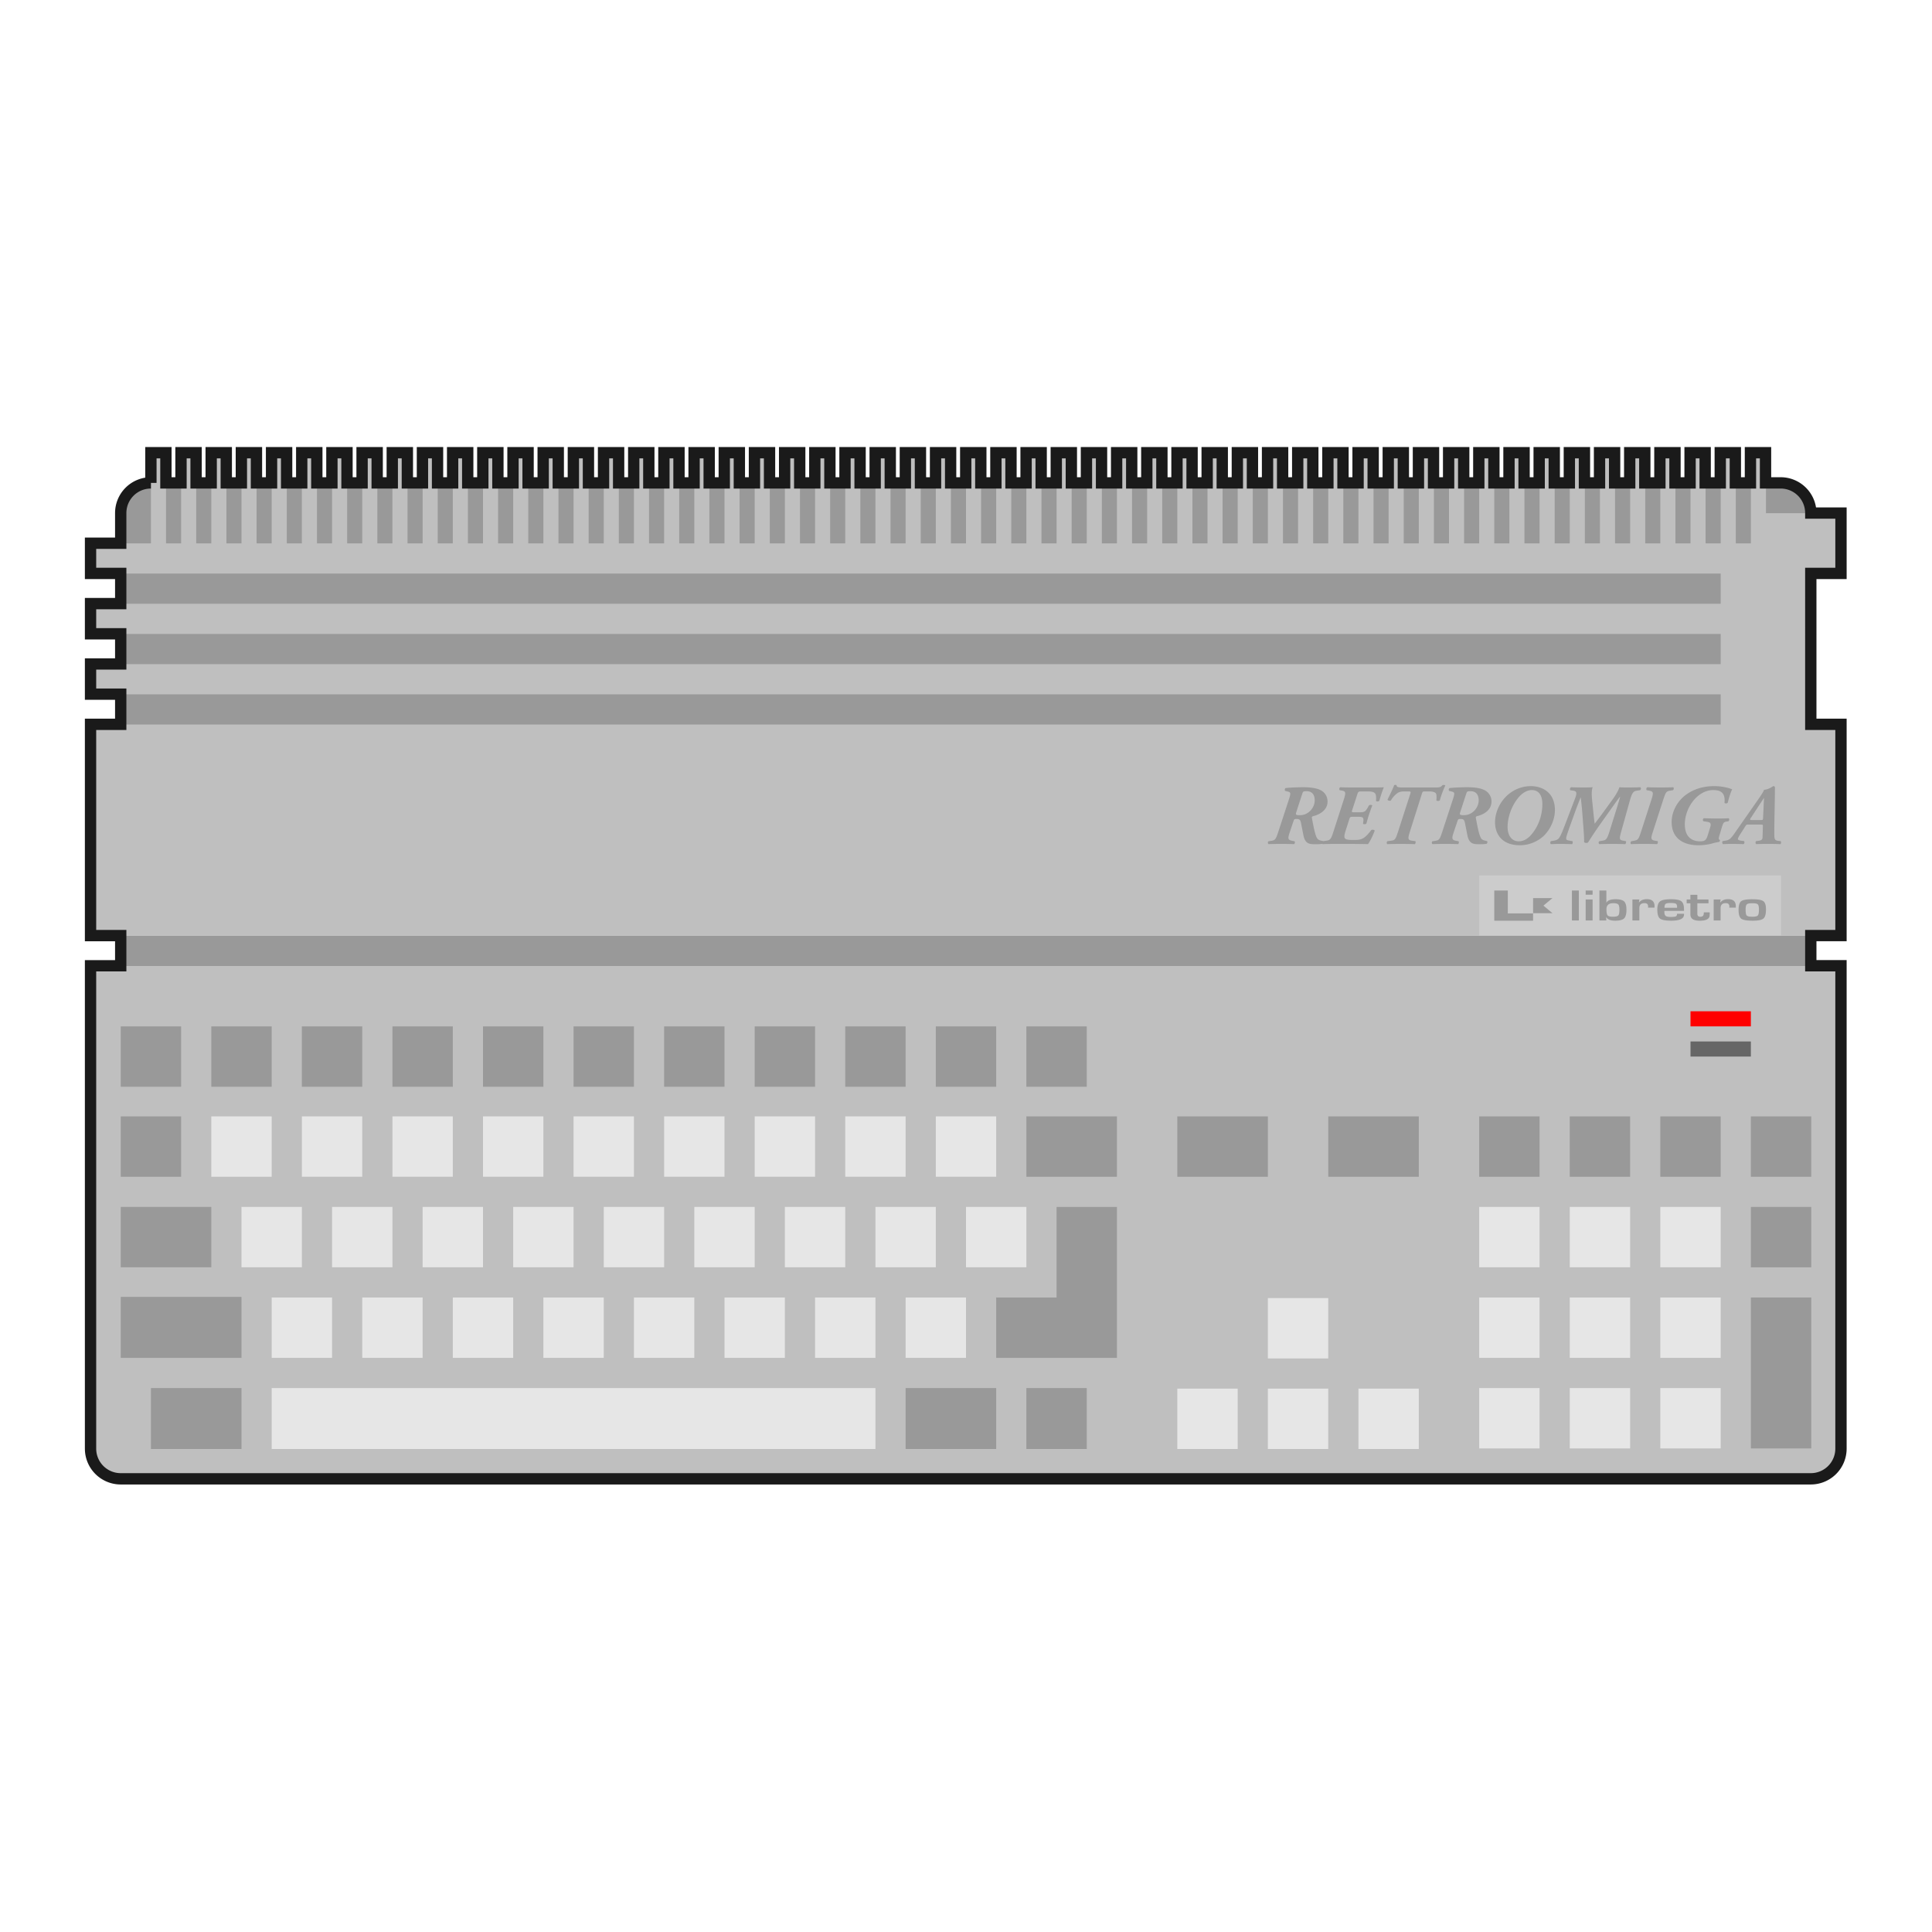 <svg xmlns="http://www.w3.org/2000/svg" xml:space="preserve" width="256" height="256" viewBox="0 0 341.333 341.333"><path d="M314.667 133.333h-288A5.334 5.334 0 0 1 21.333 128V90.667a5.334 5.334 0 0 1 5.334-5.334h288A5.334 5.334 0 0 1 320 90.667V128a5.334 5.334 0 0 1-5.333 5.333" style="fill:#999;fill-opacity:1;fill-rule:nonzero;stroke:none;stroke-width:1.333"/><path d="M312 90.667V80h-2.667v16h-2.666V80H304v16h-2.667V80h-2.666v16H296V80h-2.667v16h-2.666V80H288v16h-2.667V80h-2.666v16H280V80h-2.667v16h-2.666V80H272v16h-2.667V80h-2.666v16H264V80h-2.667v16h-2.666V80H256v16h-2.667V80h-2.666v16H248V80h-2.667v16h-2.666V80H240v16h-2.667V80h-2.666v16H232V80h-2.667v16h-2.666V80H224v16h-2.667V80h-2.666v16H216V80h-2.667v16h-2.666V80H208v16h-2.667V80h-2.666v16H200V80h-2.667v16h-2.666V80H192v16h-2.667V80h-2.666v16H184V80h-2.667v16h-2.666V80H176v16h-2.667V80h-2.666v16H168V80h-2.667v16h-2.666V80H160v16h-2.667V80h-2.666v16H152V80h-2.667v16h-2.666V80H144v16h-2.667V80h-2.666v16H136V80h-2.667v16h-2.666V80H128v16h-2.667V80h-2.666v16H120V80h-2.667v16h-2.666V80H112v16h-2.667V80h-2.666v16H104V80h-2.667v16h-2.666V80H96v16h-2.667V80h-2.666v16H88V80h-2.667v16h-2.666V80H80v16h-2.667V80h-2.666v16H72V80h-2.667v16h-2.666V80H64v16h-2.667V80h-2.666v16H56V80h-2.667v16h-2.666V80H48v16h-2.667V80h-2.666v16H40V80h-2.667v16h-2.666V80H32v16h-2.667V80h-2.666v16H16v5.333h288v5.334H16V112h288v5.333H16v5.334h288V128H16v37.333h309.333V128H320v-26.667h5.333V90.667Z" style="fill:#bfbfbf;fill-opacity:1;fill-rule:nonzero;stroke:none;stroke-width:1.333"/><path d="M314.667 165.333h-53.334v-10.666h53.334z" style="fill:#ccc;fill-opacity:1;fill-rule:nonzero;stroke:none;stroke-width:1.333"/><path d="M320 261.333H21.333A5.334 5.334 0 0 1 16 256v-85.333h309.333V256a5.334 5.334 0 0 1-5.333 5.333" style="fill:#bfbfbf;fill-opacity:1;fill-rule:nonzero;stroke:none;stroke-width:1.333"/><path d="M21.333 170.667H320v-5.334H21.333Z" style="fill:#999;fill-opacity:1;fill-rule:nonzero;stroke:none;stroke-width:1.333"/><path d="M309.333 181.333h-10.666v-2.666h10.666z" style="fill:red;fill-opacity:1;fill-rule:nonzero;stroke:none;stroke-width:1.333"/><path d="M309.333 186.667h-10.666V184h10.666z" style="fill:#666;fill-opacity:1;fill-rule:nonzero;stroke:none;stroke-width:1.333"/><path d="M230.819 139.778c-.588 0-.62.09-.759.499l-1.054 3.244c-.14.438-.032.498.68.498 1.476 0 2.592-1.313 2.592-2.64 0-.786-.327-1.6-1.46-1.6m-3.1 1.448c.34-1.026.34-1.253-.155-1.373l-.497-.121c-.14-.12-.092-.438.094-.514a36 36 0 0 1 3.071-.136c1.27 0 2.279.136 3.024.483.713.348 1.287 1.057 1.287 2.039 0 1.494-1.319 2.278-2.514 2.581-.278.075-.278.165-.246.347.356 1.948.65 3.321 1.022 3.698.202.212.636.302.931.362.14.106.093.362-.045.47-.311.074-.762.088-1.428.088-.558 0-.978-.074-1.226-.225-.309-.197-.605-.575-.758-1.373l-.435-2.206c-.108-.513-.296-.662-.76-.662-.388 0-.435.044-.543.346l-.636 1.887c-.418 1.223-.404 1.479.388 1.63l.403.077c.139.074.093.421-.077.512a56 56 0 0 0-4.498 0c-.154-.09-.17-.483.015-.512l.481-.076c.667-.106.776-.227 1.24-1.63z" style="fill:#999;fill-opacity:1;fill-rule:nonzero;stroke:none;stroke-width:1.333"/><path d="M242.378 139.13c.992 0 1.876-.017 2.109-.046a23 23 0 0 0-.79 2.37c-.08.166-.482.18-.591.06.046-.544 0-.98-.062-1.162-.124-.348-.528-.528-1.302-.528h-1.211c-.525 0-.572.029-.759.602l-.853 2.627c-.139.424-.108.453.296.453h1.023c.806 0 1.008-.12 1.412-.845l.2-.363c.156-.134.542-.12.589.016-.185.468-.372 1.027-.573 1.6-.187.574-.326 1.118-.466 1.6-.124.12-.526.136-.588.015l.046-.377c.093-.724-.063-.846-.868-.846h-1.024c-.403 0-.464.046-.59.454l-.588 1.841c-.234.71-.341 1.177-.217 1.435.139.256.387.361 1.519.361 1.349 0 1.893-.045 3.164-1.736.17-.12.526-.09.62.09-.264.755-.854 1.978-1.195 2.386-.48-.015-1.101-.03-1.752-.03-.65-.015-1.35-.015-1.985-.015h-2.015c-.776 0-1.475.016-2.25.045-.154-.09-.138-.468.08-.528l.526-.076c.728-.105.853-.21 1.303-1.615l1.814-5.616c.388-1.222.403-1.509-.326-1.63l-.372-.06c-.14-.106-.108-.452.109-.528.728.03 1.52.045 2.123.045zm11.372 0c.635 0 .869-.122 1.085-.394.124-.09.45-.06.512.046-.295.588-.79 1.887-.962 2.611-.108.15-.528.15-.62 0 .047-.543.063-1.132-.14-1.297-.293-.228-.713-.272-1.116-.272h-.68c-.468 0-.482 0-.622.422l-2.11 6.672c-.388 1.223-.402 1.51.388 1.615l.575.076c.092.09.045.437-.093.528a83 83 0 0 0-2.482-.045c-.745 0-1.442.016-2.373.045-.155-.09-.17-.468.047-.528l.605-.076c.667-.09.79-.21 1.24-1.615l2.156-6.672c.123-.378.108-.422-.404-.422h-.636c-.433 0-.884.03-1.301.346-.31.242-.699.59-1.101 1.268-.14.091-.575.015-.575-.18.481-.966.9-1.828 1.163-2.522.093-.09.296-.09.434-.015 0 .303.156.408 1.21.408zm6.037.648c-.588 0-.62.09-.76.499l-1.054 3.244c-.14.438-.032.498.682.498 1.474 0 2.59-1.313 2.59-2.64 0-.786-.326-1.6-1.458-1.6m-3.102 1.448c.342-1.026.342-1.253-.154-1.373l-.498-.121c-.138-.12-.092-.438.095-.514a36 36 0 0 1 3.07-.136c1.271 0 2.28.136 3.025.483.713.348 1.286 1.057 1.286 2.039 0 1.494-1.318 2.278-2.513 2.581-.279.075-.279.165-.247.347.356 1.948.65 3.321 1.023 3.698.201.212.636.302.93.362.14.106.094.362-.046.47-.31.074-.76.088-1.427.088-.558 0-.977-.074-1.225-.225-.31-.197-.605-.575-.759-1.373l-.434-2.206c-.11-.513-.296-.662-.76-.662-.388 0-.435.044-.543.346l-.636 1.887c-.419 1.223-.404 1.479.388 1.63l.403.077c.138.074.093.421-.078.512a56 56 0 0 0-4.497 0c-.155-.09-.17-.483.015-.512l.48-.076c.668-.106.777-.227 1.24-1.63zm12.272-.996c-1.24.967-2.605 3.412-2.605 5.887 0 1.45.683 2.521 1.985 2.521.62 0 1.395-.272 2.126-1.087 1.41-1.585 2.03-3.638 2.03-5.48 0-1.765-.79-2.49-1.877-2.49-.588 0-1.163.272-1.659.65m-2.34.014a6.14 6.14 0 0 1 3.83-1.359c1.892 0 4.265.997 4.265 4.257 0 1.584-.761 3.322-1.908 4.468-.79.786-2.357 1.722-4.25 1.722-3.55 0-4.42-2.386-4.42-4.03 0-1.904.947-3.836 2.482-5.058m11.574 1.041c.466-1.192.435-1.509-.309-1.614l-.435-.06c-.14-.092-.093-.439.124-.53a66 66 0 0 0 2.39.046c.541 0 .866-.015 1.425-.046-.31.755-.108 2.204-.03 2.944l.123 1.238c.094.876.171 1.721.264 2.264.311-.422.728-.95 1.348-1.796l1.786-2.46c.945-1.299 1.13-1.918 1.24-2.19.34.031.914.046 1.488.046.76 0 1.412-.015 2.186-.046.187.091.139.468-.06.53l-.436.06c-.652.09-.914.21-1.365 1.841l-1.504 5.404c-.34 1.237-.403 1.479.388 1.615l.435.076c.077.09.03.437-.126.528-.82-.03-1.612-.046-2.356-.046a54 54 0 0 0-2.186.046c-.203-.075-.186-.468.032-.528l.45-.076c.666-.106.836-.196 1.286-1.615l1.364-4.363c.248-.814.388-1.298.526-1.765l-.029-.03c-.373.467-.699.92-1.225 1.66l-2.219 3.125a66 66 0 0 0-2.203 3.305c-.2.121-.54.09-.696-.06.03-.544-.046-1.721-.156-3.08l-.17-2.219c-.076-1.04-.202-2.053-.264-2.58h-.03a70 70 0 0 0-.916 2.384l-.79 2.19c-.698 1.946-.822 2.324-.839 2.625-.015.152.048.303.373.363l.746.136c.076.136.046.453-.079.528-.667-.015-1.333-.046-2.047-.046-.682 0-1.162.031-1.706.046-.124-.12-.124-.438.032-.528l.372-.06c.465-.076.713-.182.9-.334.278-.256.526-.738 1.1-2.233zm14.664 7.322c.092.09.045.437-.108.528a58 58 0 0 0-4.576 0c-.155-.09-.14-.483.11-.528l.417-.076c.666-.12.792-.21 1.241-1.615l1.815-5.615c.388-1.224.402-1.48-.388-1.616l-.434-.074c-.109-.092-.093-.454.108-.53.868.031 1.644.046 2.388.046.714 0 1.412-.015 2.187-.046.155.091.124.468-.079.53l-.449.074c-.667.107-.79.211-1.24 1.616l-1.815 5.615c-.404 1.223-.404 1.479.388 1.615zm12.16-3.457c-.496.076-.588.272-.823 1.057l-.34 1.147c-.202.68-.294.965 0 1.027.047.06.015.316-.156.362-.293.046-.821.166-1.038.227-.714.225-1.768.361-2.543.361-3.272 0-4.776-1.69-4.776-4.076 0-1.872.961-3.532 2.17-4.558 1.055-.891 2.775-1.811 5.35-1.811 1.536 0 2.621.347 3.164.559-.341.754-.573 1.569-.776 2.369-.108.167-.51.167-.573 0 .156-1.54-.45-2.233-1.984-2.233-2.762 0-5.026 3.093-5.026 6.052 0 2.294 1.334 3.004 2.684 3.004.838 0 1.102-.196 1.38-1.116l.403-1.3c.248-.8.061-.95-.667-1.055l-.496-.076c-.186-.09-.14-.437.047-.53 1.055.031 1.83.047 2.573.047.622 0 1.396-.016 1.815-.046.17.092.124.438-.016.529zm6.071-.272c.37 0 .388-.03.403-.408l.093-1.856a40 40 0 0 1 .077-1.616h-.032c-.232.363-.604.921-.976 1.48l-1.35 2.068c-.184.272-.138.332.296.332zm-2.048.8c-.465 0-.496-.015-.681.301l-1.026 1.602c-.261.452-.293.573-.293.662 0 .122.232.228.51.274l.56.074c.154.106.109.469-.078.545a50 50 0 0 0-2.093-.046c-.543 0-1.055.015-1.49.046-.216-.076-.216-.44-.076-.544l.37-.06c.778-.122.964-.256 1.754-1.374 1.38-1.993 2.79-3.985 4.172-5.979.48-.709.93-1.357.992-1.645.868-.06 1.598-.648 1.612-.648h.032c.155 0 .279.075.279.241 0 2.671-.108 5.358-.108 8.031 0 1.056 0 1.313.744 1.403l.372.045c.124.09.093.468-.047.53a45 45 0 0 0-2.185-.046c-.87 0-1.568.015-2.048.045-.201-.06-.17-.422-.077-.529l.357-.045c.712-.09.79-.285.805-.648l.062-1.917c.017-.303-.015-.318-.496-.318zM32 207.9H21.333v-10.667H32zm5.333 16h-16v-10.667h16z" style="fill:#999;fill-opacity:1;fill-rule:nonzero;stroke:none;stroke-width:1.333"/><path d="M48 207.9H37.333v-10.667H48zm5.333 16H42.667v-10.667h10.666zm5.334 16H48v-10.667h10.667zm16 0H64v-10.667h10.667zm16 0H80v-10.667h10.667zm16 0H96v-10.667h10.667zm16 0H112v-10.667h10.667zm16 0H128v-10.667h10.667zm16 0H144v-10.667h10.667zm16 0H160v-10.667h10.667zm-101.334-16H58.667v-10.667h10.666zm16 0H74.667v-10.667h10.666zm16 0H90.667v-10.667h10.666zm16 0h-10.666v-10.667h10.666zm16 0h-10.666v-10.667h10.666zm16 0h-10.666v-10.667h10.666zm16 0h-10.666v-10.667h10.666zm16 0h-10.666v-10.667h10.666z" style="fill:#e6e6e6;fill-opacity:1;fill-rule:nonzero;stroke:none;stroke-width:1.333"/><path d="M272 207.9h-10.667v-10.667H272zm16 0h-10.667v-10.667H288zm16 0h-10.667v-10.667H304zm16 0h-10.667v-10.667H320z" style="fill:#999;fill-opacity:1;fill-rule:nonzero;stroke:none;stroke-width:1.333"/><path d="M272 223.9h-10.667v-10.667H272zm16 0h-10.667v-10.667H288zm16 0h-10.667v-10.667H304z" style="fill:#e6e6e6;fill-opacity:1;fill-rule:nonzero;stroke:none;stroke-width:1.333"/><path d="M320 223.9h-10.667v-10.667H320z" style="fill:#999;fill-opacity:1;fill-rule:nonzero;stroke:none;stroke-width:1.333"/><path d="M272 239.9h-10.667v-10.667H272zm16 0h-10.667v-10.667H288zm16 0h-10.667v-10.667H304zm-32 16h-10.667v-10.667H272zm16 0h-10.667v-10.667H288zm16 0h-10.667v-10.667H304z" style="fill:#e6e6e6;fill-opacity:1;fill-rule:nonzero;stroke:none;stroke-width:1.333"/><path d="M320 255.9h-10.667v-26.667H320z" style="fill:#999;fill-opacity:1;fill-rule:nonzero;stroke:none;stroke-width:1.333"/><path d="M234.667 240H224v-10.667h10.667zm-16 16H208v-10.667h10.667zm16 0H224v-10.667h10.667zm16 0H240v-10.667h10.667z" style="fill:#e6e6e6;fill-opacity:1;fill-rule:nonzero;stroke:none;stroke-width:1.333"/><path d="M186.667 213.234v16H176V239.9h21.333v-26.666Z" style="fill:#999;fill-opacity:1;fill-rule:nonzero;stroke:none;stroke-width:1.333"/><path d="M64 207.9H53.333v-10.667H64zm16 0H69.333v-10.667H80zm16 0H85.333v-10.667H96zm16 0h-10.667v-10.667H112Zm16 0h-10.667v-10.667H128Zm16 0h-10.667v-10.667H144Zm16 0h-10.667v-10.667H160Zm16 0h-10.667v-10.667H176Z" style="fill:#e6e6e6;fill-opacity:1;fill-rule:nonzero;stroke:none;stroke-width:1.333"/><path d="M197.333 207.9h-16v-10.667h16zM32 192H21.333v-10.667H32zm16 0H37.333v-10.667H48zm16 0H53.333v-10.667H64zm16 0H69.333v-10.667H80zm16 0H85.333v-10.667H96zm16 0h-10.667v-10.667H112Zm16 0h-10.667v-10.667H128Zm16 0h-10.667v-10.667H144Zm16 0h-10.667v-10.667H160Zm16 0h-10.667v-10.667H176Zm16 0h-10.667v-10.667H192Zm32 15.9h-16v-10.667h16zm26.667 0h-16v-10.667h16zm-208 32H21.333v-10.767h21.334zm0 16.1h-16v-10.767h16zM176 256h-16v-10.767h16zm16 0h-10.667v-10.767H192Z" style="fill:#999;fill-opacity:1;fill-rule:nonzero;stroke:none;stroke-width:1.333"/><path d="M154.667 256H48v-10.767h106.667Z" style="fill:#e6e6e6;fill-opacity:1;fill-rule:nonzero;stroke:none;stroke-width:1.333"/><path d="M278.94 162.62h-1.225v-5.287h1.225zm2.43 0h-1.225v-3.703h1.226zm0-4.547h-1.225v-.74h1.226zm3.64 1.499q-1.193 0-1.193 1.073 0 .84.203 1.079.203.238.921.237.75 0 .957-.218.21-.219.21-1.002 0-.727-.207-.948-.205-.221-.89-.221m-2.437 3.048v-5.287h1.227v2.115l.027.008q.316-.585 1.6-.585 1.104 0 1.512.389.41.39.41 1.443 0 1.15-.416 1.556-.413.404-1.592.404-1.193 0-1.568-.628h-.026l.053.585zm5.83-3.703h1.225l-.074.52.026.003q.44-.58 1.382-.581 1.35 0 1.35 1.232v.26h-1.157q.02-.152.021-.198 0-.594-.637-.593-.91 0-.91.88v2.18h-1.226zm7.896 1.468-.005-.146q0-.442-.212-.574-.21-.132-.918-.132-.685 0-.892.159-.205.158-.205.693zm-.011 1.05h1.23v.144q0 1.084-2.247 1.084-1.527 0-1.996-.376-.472-.377-.472-1.592 0-1.08.493-1.452.492-.372 1.921-.372 1.371 0 1.836.362.466.363.466 1.423v.272h-3.463a2 2 0 0 0-.01.163q0 .546.231.728.234.181.93.181.674 0 .877-.107.204-.106.204-.458m5.556-2.518v.674h-1.969v1.86q0 .514.54.514.594 0 .595-.624v-.146h1.044v.185q0 .256-.022.439-.102.848-1.745.848-1.639 0-1.639-1.088v-1.988h-.664v-.674h.664v-.829h1.227v.83zm.915 0h1.226l-.075.52.027.003q.44-.58 1.381-.581 1.35 0 1.35 1.232v.26h-1.156q.02-.152.021-.198 0-.594-.637-.593-.91 0-.91.88v2.18h-1.226zm6.826.659q-.765 0-.975.2-.207.199-.208.93 0 .839.198 1.047t.99.208q.765 0 .967-.22.2-.221.2-1.061 0-.71-.208-.907-.21-.197-.964-.197m.01-.701q1.484 0 1.943.342.462.343.462 1.447 0 1.232-.451 1.616-.448.383-1.895.383-1.568-.001-2.03-.356-.464-.356-.464-1.57 0-1.165.456-1.513.453-.35 1.98-.35m-38.74-.207h3.428L272.684 160h-1.827zm0 2.666h3.428L272.684 160h-1.827zm-4.467.044v-4.043H264v5.333h6.857v-1.29z" style="fill:#999;fill-opacity:1;fill-rule:nonzero;stroke:none;stroke-width:1.333"/><path d="M20 60v4a4 4 0 0 0-4 4v4h-4v4h4v4h-4v4h4v4h-4v4h4v4h-4v28h4v4h-4v64a4 4 0 0 0 4 4h224a4 4 0 0 0 4-4v-64h-4v-4h4V96h-4V76h4v-8h-4a4 4 0 0 0-4-4h-2v-4h-2v4h-2v-4h-2v4h-2v-4h-2v4h-2v-4h-2v4h-2v-4h-2v4h-2v-4h-2v4h-2v-4h-2v4h-2v-4h-2v4h-2v-4h-2v4h-2v-4h-2v4h-2v-4h-2v4h-2v-4h-2v4h-2v-4h-2v4h-2v-4h-2v4h-2v-4h-2v4h-2v-4h-2v4h-2v-4h-2v4h-2v-4h-2v4h-2v-4h-2v4h-2v-4h-2v4h-2v-4h-2v4h-2v-4h-2v4h-2v-4h-2v4h-2v-4h-2v4h-2v-4h-2v4h-2v-4h-2v4h-2v-4h-2v4h-2v-4h-2v4h-2v-4h-2v4h-2v-4h-2v4h-2v-4h-2v4h-2v-4h-2v4h-2v-4h-2v4h-2v-4h-2v4h-2v-4h-2v4h-2v-4h-2v4h-2v-4h-2v4h-2v-4h-2v4h-2v-4h-2v4h-2v-4h-2v4h-2v-4h-2v4h-2v-4h-2v4h-2v-4h-2v4h-2v-4h-2v4h-2v-4h-2v4h-2v-4h-2v4h-2v-4h-2v4h-2v-4h-2v4h-2v-4h-2v4h-2v-4h-2v4h-2v-4h-2v4h-2v-4h-2v4h-2v-4h-2v4h-2v-4z" style="fill:none;fill-opacity:1;fill-rule:nonzero;stroke:#1a1a1a;stroke-width:1.5;stroke-miterlimit:4;stroke-dasharray:none" transform="scale(1.333)"/></svg>
